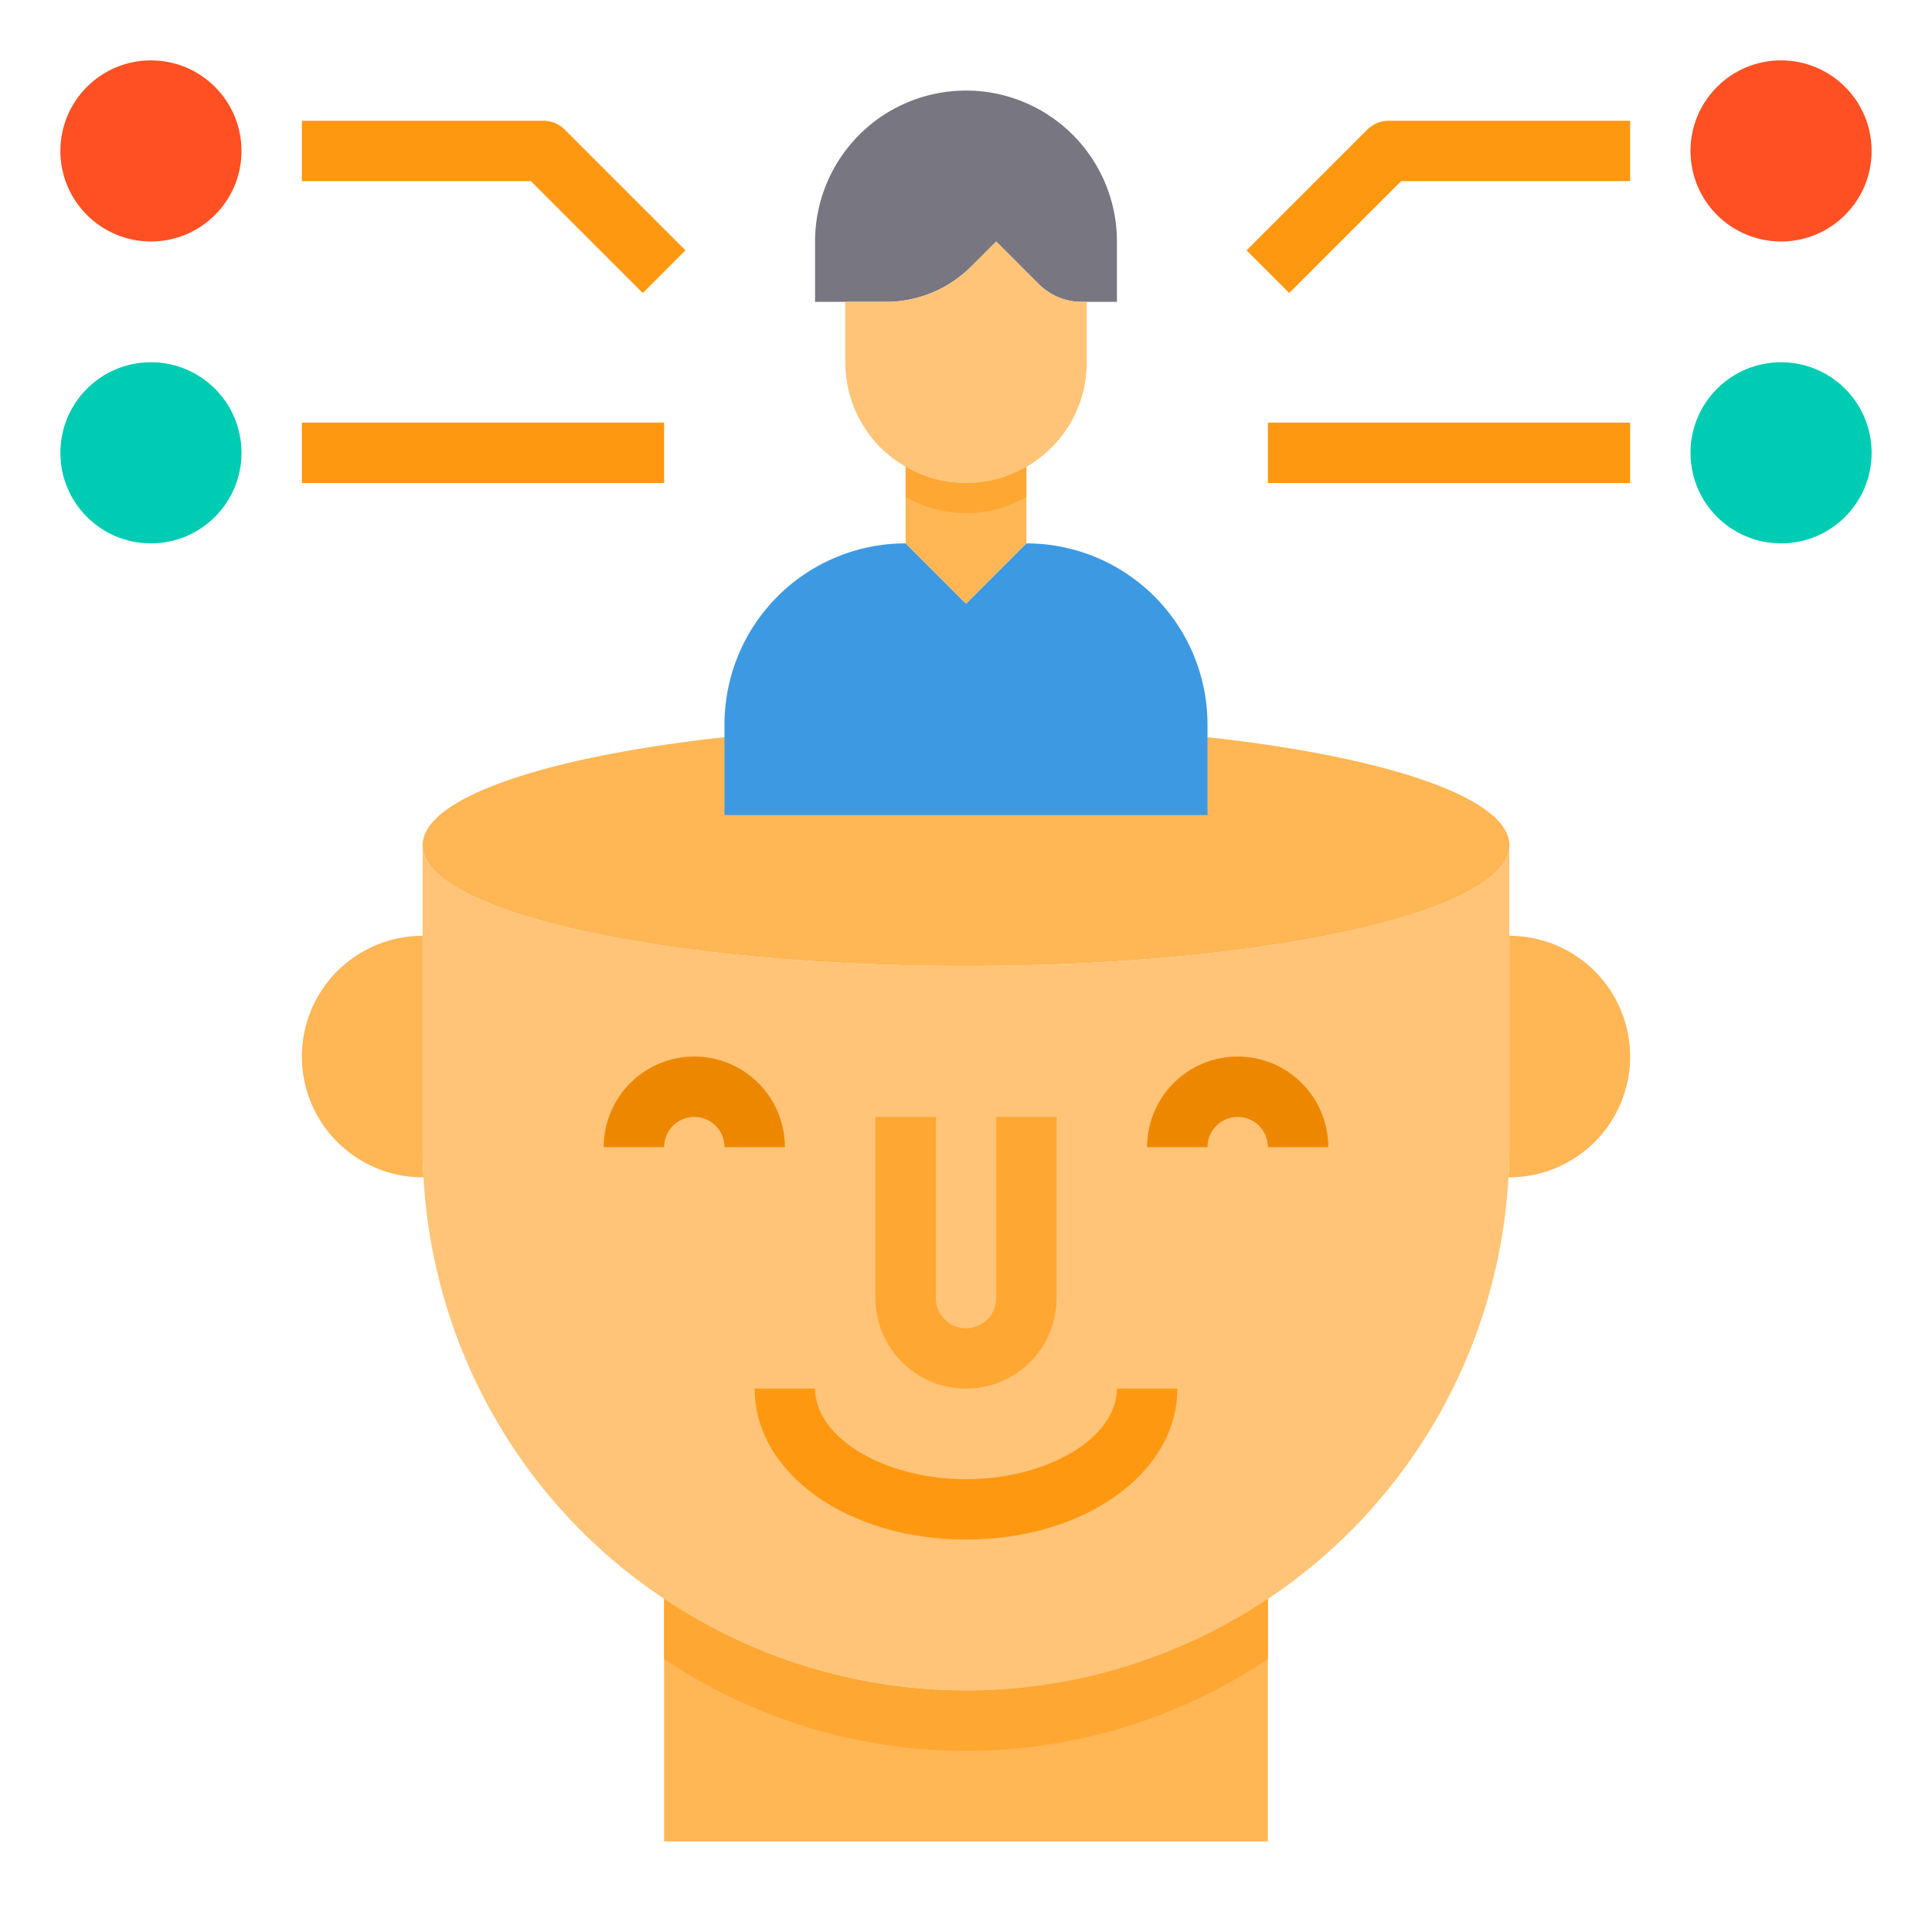 <svg height="512" viewBox="0 0 64 64" width="512" xmlns="http://www.w3.org/2000/svg"><path d="m42 52.96v8.04h-20v-8.04a17.967 17.967 0 0 0 20 0z" fill="#ffb655"/><path d="m54 35a4 4 0 0 1 -4 4h-.03c.02-.33.03-.67.03-1v-7a4 4 0 0 1 4 4z" fill="#ffb655"/><path d="m14 31v7c0 .33.01.67.03 1h-.03a4 4 0 0 1 0-8z" fill="#ffb655"/><path d="m14 31v-3c0 2.21 8.06 4 18 4s18-1.79 18-4v10c0 .33-.01.67-.03 1a17.99 17.99 0 0 1 -27.97 13.96 17.722 17.722 0 0 1 -2.73-2.23 17.987 17.987 0 0 1 -5.24-11.73c-.02-.33-.03-.67-.03-1z" fill="#ffc477"/><path d="m42 52.96v2a17.967 17.967 0 0 1 -20 0v-2a17.967 17.967 0 0 0 20 0z" fill="#ffa733"/><path d="m40 24.42a72.619 72.619 0 0 0 -8-.42 72.619 72.619 0 0 0 -8 .42c-5.93.65-10 2.01-10 3.58 0 2.21 8.06 4 18 4s18-1.79 18-4c0-1.57-4.07-2.93-10-3.58z" fill="#ffb655"/><path d="m40 24v3h-16v-3a6 6 0 0 1 6-6l2 2 2-2a6 6 0 0 1 6 6z" fill="#3d9ae2"/><path d="m34 15.46v2.54l-2 2-2-2v-2.54a3.974 3.974 0 0 0 4 0z" fill="#ffb655"/><path d="m37 8v2h-1.17a2.006 2.006 0 0 1 -1.42-.59l-1.41-1.41-.83.83a4 4 0 0 1 -2.83 1.17h-2.34v-2a5 5 0 0 1 10 0z" fill="#787680"/><path d="m36 10v2a3.994 3.994 0 0 1 -6 3.46 4.225 4.225 0 0 1 -.83-.63 4.025 4.025 0 0 1 -1.17-2.83v-2h1.34a4 4 0 0 0 2.83-1.17l.83-.83 1.41 1.41a2.006 2.006 0 0 0 1.42.59z" fill="#ffc477"/><path d="m34 15.46v1a3.974 3.974 0 0 1 -4 0v-1a3.974 3.974 0 0 0 4 0z" fill="#ffa733"/><path d="m32 46a3 3 0 0 1 -3-3v-6h2v6a1 1 0 0 0 2 0v-6h2v6a3 3 0 0 1 -3 3z" fill="#ffa733"/><path d="m44 38h-2a1 1 0 0 0 -2 0h-2a3 3 0 0 1 6 0z" fill="#ee8700"/><path d="m26 38h-2a1 1 0 0 0 -2 0h-2a3 3 0 0 1 6 0z" fill="#ee8700"/><g fill="#ff9811"><path d="m32 51c-3.925 0-7-2.2-7-5h2c0 1.626 2.29 3 5 3s5-1.374 5-3h2c0 2.8-3.075 5-7 5z"/><path d="m42.707 9.707-1.414-1.414 4-4a1 1 0 0 1 .707-.293h8v2h-7.586z"/><path d="m42 14h12v2h-12z"/><path d="m21.293 9.707-3.707-3.707h-7.586v-2h8a1 1 0 0 1 .707.293l4 4z"/></g><circle cx="59" cy="5" fill="#ff5023" r="3"/><circle cx="5" cy="5" fill="#ff5023" r="3"/><circle cx="59" cy="15" fill="#00ccb3" r="3"/><circle cx="5" cy="15" fill="#00ccb3" r="3"/><path d="m10 14h12v2h-12z" fill="#ff9811"/></svg>